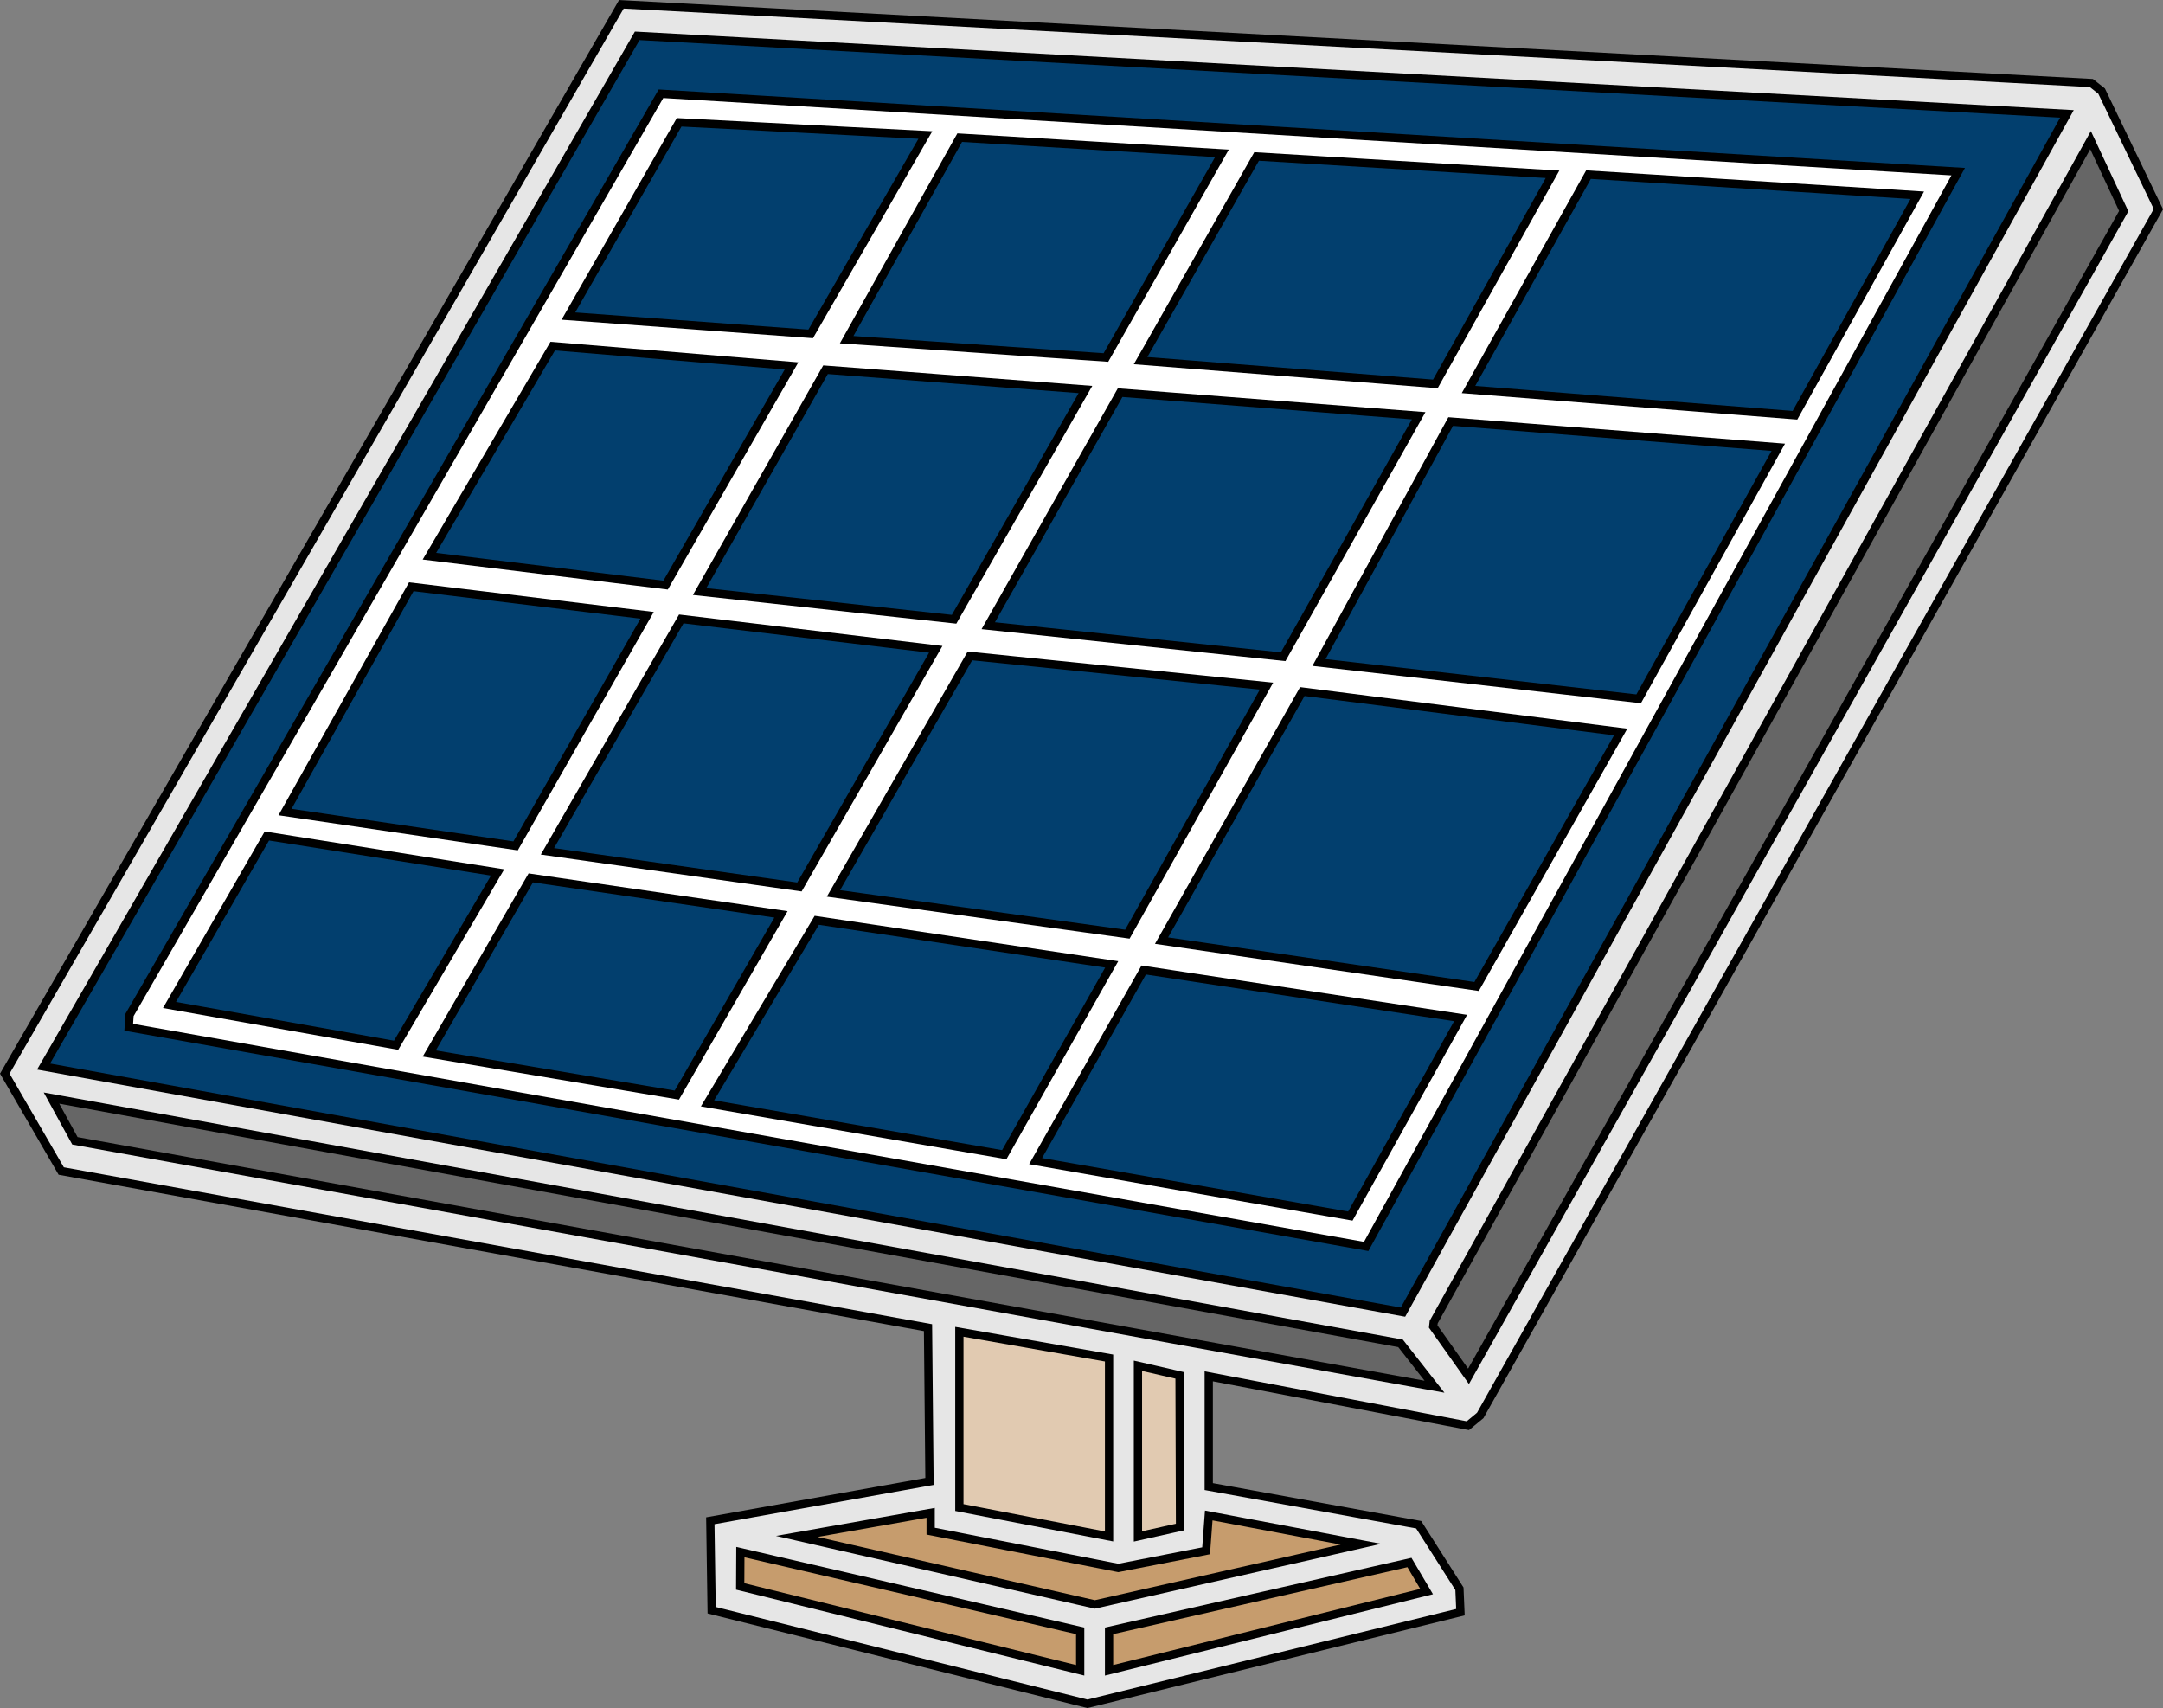 <?xml version="1.0" encoding="UTF-8"?>
<svg id="Layer_2" data-name="Layer 2" xmlns="http://www.w3.org/2000/svg" viewBox="0 0 131.06 103.49">
  <rect x="0" y="0" width="131.06" height="103.49" fill="#808080" stroke="none"/>
  <defs>
    <style>
      .cls-1 {
        fill: none;
        stroke: #000;
        stroke-miterlimit: 10;
        stroke-width: .5px;
      }

      .cls-2 {
        fill: #fff;
      }

      .cls-3 {
        fill: #023f6e;
      }

      .cls-4 {
        fill: #e1cab1;
      }

      .cls-5 {
        fill: #c69c6d;
      }

      .cls-6 {
        fill: #023f6e;
      }

      .cls-7 {
        fill: #666;
      }

      .cls-8 {
        fill: #e6e6e6;
      }
    </style>
  </defs>
  <g id="MATERIAL_ICONS" data-name="MATERIAL ICONS">
    <g id="SOLAR_PANEL" data-name="SOLAR PANEL">
      <g>
        <g>
          <path class="cls-8" d="M127.34,5.52l3.44,7.15-41.09,73.09-.75.62-15.7-2.99v6.68l12.72,2.31,2.47,3.88.06,1.42-22.6,5.55-22.77-5.67-.08-5.42,13.28-2.38-.09-9.32L3.71,70.95l-3.42-5.9L37.65.26l89.07,4.77.62.49ZM128.68,12.79l-2.01-4.3-39.8,71.61-.03.27,2.14,3.02L128.68,12.79ZM85.01,79.5L125.24,6.9,38.61,2.17,2.64,64.62l82.37,14.88ZM86.92,84.02l-2.06-2.63L3.12,66.53l1.42,2.59,82.38,14.9ZM86.44,96.43l-1.04-1.76-18.2,4.14v2.39l19.24-4.77ZM66.34,97.21l16.12-3.65-9.22-1.74-.16,2.14-5.32,1.04-11.37-2.23v-1.11l-8.11,1.43,18.06,4.12ZM71.5,92.52l-.03-9.19-2.52-.58v10.34l2.55-.57ZM67.2,93.09v-10.81l-9.07-1.59v10.65l9.07,1.75ZM65.45,101.2v-2.39l-20.59-4.77v2.08s20.59,5.08,20.59,5.08Z"/>
          <polygon class="cls-7" points="126.67 8.49 128.68 12.79 88.98 83.39 86.84 80.37 86.87 80.1 126.67 8.49"/>
          <path class="cls-6" d="M125.24,6.9l-40.23,72.6L2.64,64.62,38.61,2.17l86.63,4.73ZM82.78,75.52L118.65,10.4,40.05,5.68,7.85,61.49l-.05.75,74.98,13.28Z"/>
          <path class="cls-2" d="M118.65,10.4l-35.87,65.12L7.8,62.24l.05-.75L40.05,5.68l78.6,4.72ZM108.76,25.16l7.41-13.33-19.92-1.25-7.27,13.02,19.78,1.56ZM99.29,42.34l8.46-15.24-19.85-1.56-7.98,14.6,19.37,2.2ZM89.47,59.77l8.73-15.42-19.29-2.45-8.53,15.09,19.09,2.78ZM86.97,23.26l7.1-12.7-17.93-1.08-7.03,12.37,17.86,1.41ZM81.82,73.68l6.68-12-19.2-2.91-6.55,11.58,19.07,3.33ZM77.75,39.79l8.21-14.6-18.09-1.4-7.99,14.12,17.87,1.88ZM68.31,56.6l8.43-15.03-17.97-1.83-8.27,14.39,17.81,2.47ZM67.01,21.66l7.03-12.37-15.89-.95-6.85,12.24,15.71,1.08ZM60.85,69.96l6.51-11.53-17.87-2.67-6.62,11.09,17.98,3.11ZM57.81,37.52l7.96-13.92-15.75-1.2-7.63,13.44,15.42,1.68ZM48.44,53.74l8.26-14.4-15.42-1.84-8.11,14.08,15.27,2.16ZM49.12,20.23l6.95-12.05-14.92-.77-6.71,11.74,14.68,1.08ZM40.33,35.45l7.63-13.28-14.47-1.2-7.47,12.73,14.31,1.75ZM41.01,66.35l6.31-10.95-15.16-2.21-6.15,10.64,15,2.52ZM31.24,51.25l7.97-13.97-14.29-1.73-7.65,13.65,13.97,2.05ZM24,63.33l6.15-10.47-13.98-2.21-5.9,10.24,13.73,2.44Z"/>
          <polygon class="cls-3" points="116.17 11.83 108.76 25.16 88.98 23.6 96.25 10.58 116.17 11.83"/>
          <polygon class="cls-3" points="107.75 27.1 99.29 42.34 79.92 40.14 87.9 25.54 107.75 27.1"/>
          <polygon class="cls-3" points="98.2 44.35 89.47 59.77 70.38 56.99 78.91 41.9 98.2 44.35"/>
          <polygon class="cls-3" points="94.07 10.56 86.97 23.26 69.11 21.85 76.14 9.48 94.07 10.56"/>
          <polygon class="cls-3" points="88.5 61.68 81.82 73.68 62.75 70.35 69.3 58.77 88.5 61.68"/>
          <polygon class="cls-7" points="84.86 81.39 86.92 84.02 4.54 69.12 3.12 66.53 84.86 81.39"/>
          <polygon class="cls-5" points="85.4 94.67 86.44 96.43 67.2 101.2 67.2 98.81 85.4 94.67"/>
          <polygon class="cls-3" points="85.96 25.19 77.75 39.79 59.88 37.91 67.87 23.79 85.96 25.19"/>
          <polygon class="cls-5" points="82.46 93.56 66.34 97.21 48.28 93.09 56.39 91.66 56.39 92.77 67.76 95 73.08 93.96 73.24 91.82 82.46 93.56"/>
          <polygon class="cls-3" points="76.74 41.57 68.31 56.6 50.5 54.13 58.77 39.74 76.74 41.57"/>
          <polygon class="cls-3" points="74.04 9.29 67.01 21.66 51.3 20.58 58.15 8.34 74.04 9.29"/>
          <polygon class="cls-4" points="71.47 83.33 71.5 92.52 68.95 93.09 68.95 82.75 71.47 83.33"/>
          <polygon class="cls-3" points="67.36 58.43 60.85 69.96 42.87 66.85 49.49 55.76 67.36 58.43"/>
          <polygon class="cls-4" points="67.2 82.28 67.2 93.09 58.13 91.34 58.13 80.69 67.2 82.28"/>
          <polygon class="cls-3" points="65.77 23.6 57.81 37.52 42.39 35.84 50.02 22.4 65.77 23.6"/>
          <polygon class="cls-5" points="65.45 98.81 65.45 101.2 44.85 96.12 44.86 94.04 65.45 98.81"/>
          <polygon class="cls-3" points="56.7 39.34 48.44 53.74 33.17 51.58 41.28 37.5 56.7 39.34"/>
          <polygon class="cls-3" points="56.07 8.18 49.12 20.23 34.44 19.15 41.15 7.41 56.07 8.18"/>
          <polygon class="cls-3" points="47.96 22.17 40.33 35.45 26.02 33.7 33.49 20.97 47.96 22.17"/>
          <polygon class="cls-3" points="47.32 55.4 41.01 66.35 26.01 63.83 32.16 53.19 47.32 55.4"/>
          <polygon class="cls-3" points="39.21 37.28 31.24 51.25 17.27 49.2 24.92 35.55 39.21 37.28"/>
          <polygon class="cls-3" points="30.15 52.86 24 63.33 10.27 60.89 16.17 50.65 30.15 52.86"/>
        </g>
        <g>
          <polygon class="cls-1" points="73.24 83.39 73.24 90.07 85.96 92.38 88.43 96.26 88.49 97.68 65.89 103.23 43.12 97.56 43.04 92.14 56.32 89.76 56.23 80.44 3.71 70.95 .29 65.05 37.65 .26 126.72 5.03 127.34 5.52 130.78 12.67 89.69 85.76 88.94 86.38 73.24 83.39"/>
          <polygon class="cls-1" points="125.24 6.9 38.61 2.17 2.64 64.62 85.01 79.5 125.24 6.9"/>
          <polygon class="cls-1" points="88.98 83.39 128.68 12.79 126.67 8.49 86.87 80.1 86.84 80.37 88.98 83.39"/>
          <polygon class="cls-1" points="86.92 84.02 84.86 81.39 3.12 66.53 4.54 69.12 86.92 84.02"/>
          <polygon class="cls-1" points="67.2 82.28 58.13 80.69 58.13 91.34 67.2 93.09 67.2 82.28"/>
          <polygon class="cls-1" points="68.95 82.75 68.95 93.09 71.5 92.52 71.47 83.33 68.95 82.75"/>
          <polygon class="cls-1" points="56.39 91.66 48.28 93.09 66.34 97.21 82.46 93.56 73.24 91.82 73.08 93.96 67.76 95 56.39 92.77 56.39 91.66"/>
          <polygon class="cls-1" points="65.45 98.81 44.86 94.04 44.85 96.12 65.45 101.2 65.45 98.81"/>
          <polygon class="cls-1" points="67.2 98.81 67.2 101.2 86.44 96.43 85.4 94.67 67.2 98.81"/>
          <polygon class="cls-1" points="40.05 5.68 118.65 10.4 82.78 75.52 7.8 62.24 7.85 61.49 40.05 5.68"/>
          <polygon class="cls-1" points="56.07 8.18 41.15 7.41 34.44 19.15 49.12 20.23 56.07 8.18"/>
          <polygon class="cls-1" points="74.04 9.29 58.15 8.34 51.3 20.58 67.01 21.66 74.04 9.29"/>
          <polygon class="cls-1" points="94.07 10.56 76.14 9.48 69.11 21.85 86.97 23.26 94.07 10.56"/>
          <polygon class="cls-1" points="116.17 11.83 96.25 10.58 88.98 23.6 108.76 25.16 116.17 11.83"/>
          <polygon class="cls-1" points="47.96 22.17 33.49 20.97 26.02 33.7 40.33 35.45 47.96 22.17"/>
          <polygon class="cls-1" points="65.77 23.6 50.02 22.4 42.39 35.84 57.81 37.52 65.77 23.6"/>
          <polygon class="cls-1" points="85.96 25.19 67.87 23.79 59.88 37.91 77.75 39.79 85.96 25.19"/>
          <polygon class="cls-1" points="107.75 27.1 87.9 25.54 79.92 40.14 99.29 42.34 107.75 27.1"/>
          <polygon class="cls-1" points="39.21 37.28 24.92 35.55 17.27 49.2 31.24 51.25 39.21 37.28"/>
          <polygon class="cls-1" points="56.7 39.34 41.28 37.5 33.17 51.58 48.44 53.74 56.7 39.34"/>
          <polygon class="cls-1" points="76.74 41.57 58.77 39.74 50.5 54.13 68.31 56.6 76.74 41.57"/>
          <polygon class="cls-1" points="70.38 56.99 89.47 59.77 98.2 44.35 78.91 41.9 70.38 56.99"/>
          <polygon class="cls-1" points="30.15 52.86 16.17 50.65 10.27 60.89 24 63.33 30.15 52.86"/>
          <polygon class="cls-1" points="47.32 55.4 32.16 53.19 26.01 63.83 41.01 66.35 47.32 55.4"/>
          <polygon class="cls-1" points="67.36 58.43 49.49 55.76 42.87 66.85 60.85 69.96 67.36 58.43"/>
          <polygon class="cls-1" points="81.82 73.68 88.5 61.68 69.3 58.77 62.75 70.35 81.82 73.68"/>
        </g>
      </g>
    </g>
  </g>
</svg>